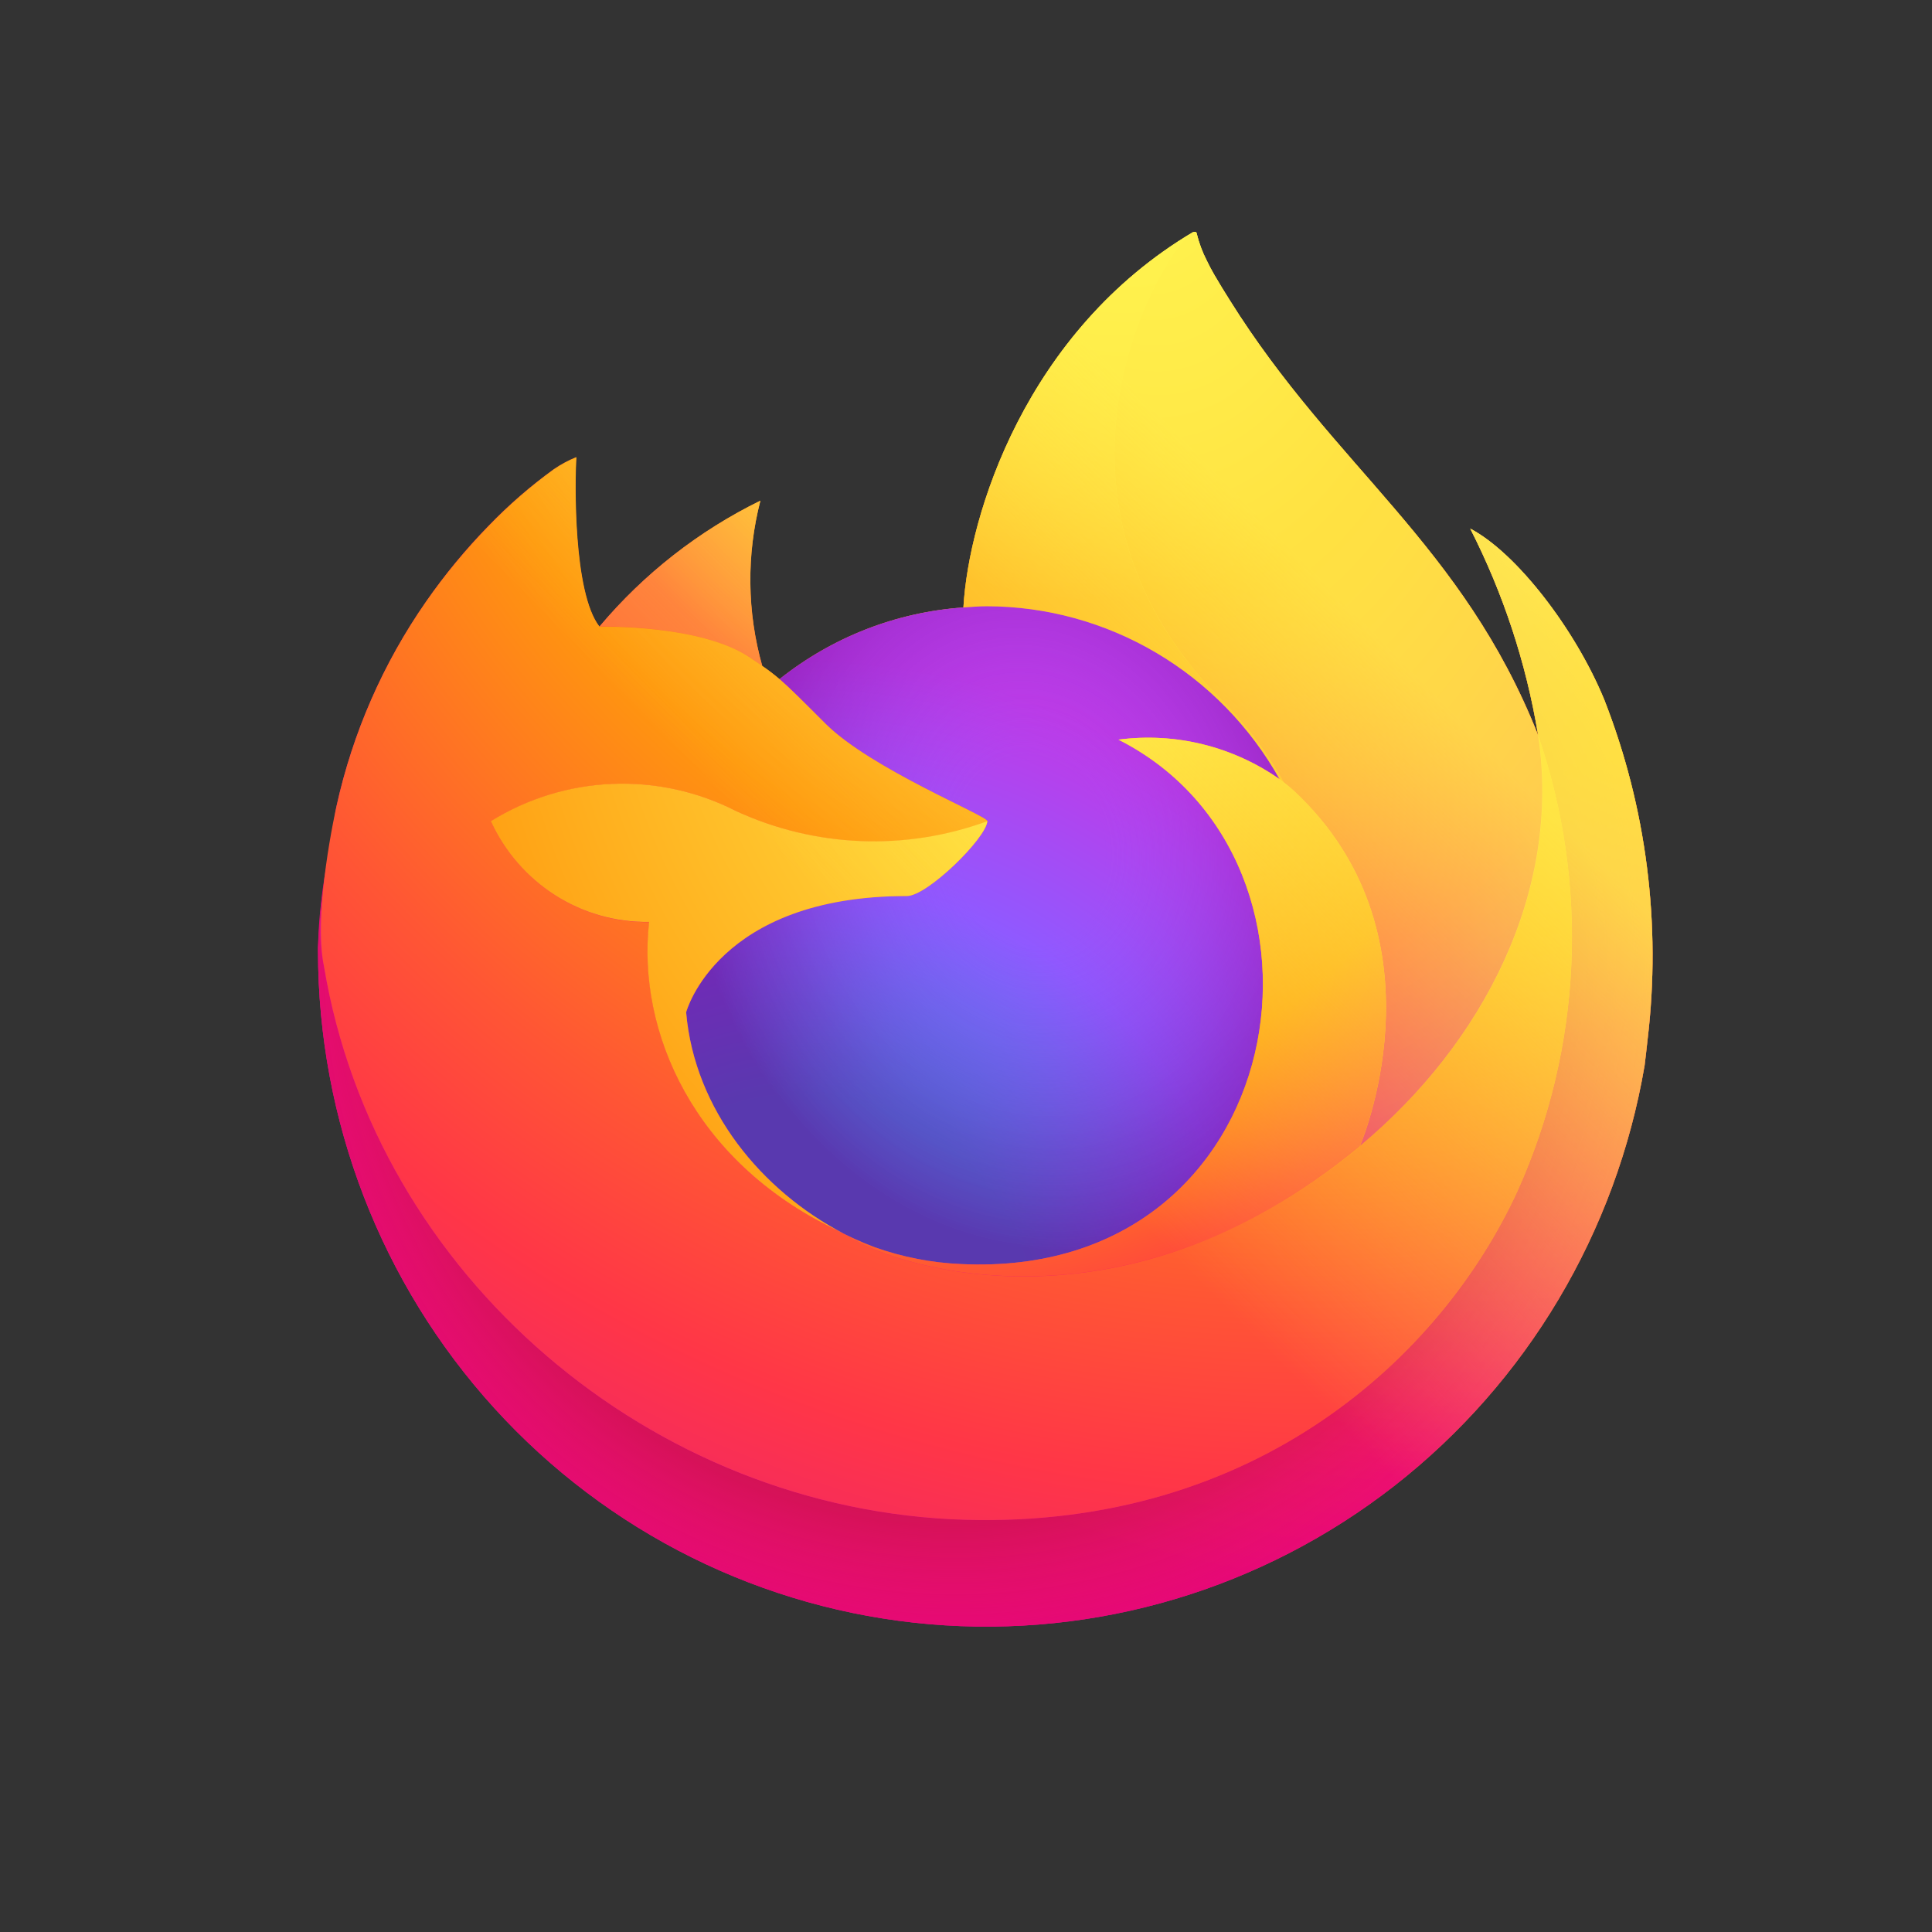 <svg width="50" height="50" viewBox="0 0 50 50" fill="none" xmlns="http://www.w3.org/2000/svg">
<rect x="0" y="0" width="50" height="50" fill="#333333" stroke="none"/>
<path d="M41.519 18.11C40.767 16.281 39.243 14.306 38.05 13.681C38.901 15.35 39.492 17.141 39.801 18.992L39.804 19.021C37.849 14.089 34.534 12.101 31.827 7.771C31.687 7.551 31.551 7.327 31.419 7.101C31.351 6.983 31.288 6.863 31.229 6.74C31.116 6.52 31.03 6.288 30.971 6.047C30.971 6.036 30.967 6.026 30.96 6.017C30.953 6.009 30.942 6.004 30.932 6.002C30.921 5.999 30.91 5.999 30.899 6.002C30.897 6.002 30.893 6.006 30.891 6.007L30.878 6.014L30.885 6.002C26.542 8.575 25.068 13.338 24.933 15.721C23.198 15.841 21.54 16.488 20.174 17.576C20.032 17.454 19.883 17.34 19.728 17.235C19.334 15.839 19.317 14.363 19.679 12.958C18.084 13.74 16.667 14.848 15.518 16.213H15.509C14.824 15.334 14.872 12.436 14.912 11.831C14.709 11.913 14.515 12.017 14.334 12.141C13.729 12.578 13.164 13.068 12.645 13.606C12.053 14.213 11.512 14.869 11.028 15.568C9.916 17.163 9.128 18.964 8.708 20.868L8.685 20.984C8.621 21.347 8.565 21.711 8.515 22.076C8.515 22.089 8.512 22.102 8.511 22.115C8.36 22.911 8.266 23.717 8.23 24.526V24.617C8.234 28.997 9.862 33.217 12.792 36.442C15.722 39.667 19.741 41.662 24.055 42.034C28.368 42.406 32.663 41.127 36.09 38.45C39.516 35.772 41.826 31.892 42.562 27.575C42.591 27.349 42.614 27.126 42.64 26.898C42.996 23.92 42.611 20.899 41.519 18.11ZM21.59 31.804C21.671 31.844 21.747 31.886 21.83 31.924L21.842 31.931C21.758 31.891 21.674 31.848 21.59 31.804ZM39.806 19.025V19.009L39.809 19.027L39.806 19.025Z" fill="url(#paint0_linear_439_2490)"/>
<path d="M41.519 18.11C40.767 16.281 39.243 14.306 38.05 13.681C38.901 15.35 39.492 17.141 39.801 18.992V19.009L39.804 19.027C41.137 22.886 40.944 27.116 39.266 30.835C37.285 35.137 32.488 39.547 24.979 39.332C16.867 39.1 9.722 33.008 8.386 25.031C8.143 23.773 8.386 23.135 8.508 22.112C8.342 22.907 8.249 23.715 8.23 24.526V24.617C8.234 28.997 9.862 33.217 12.792 36.442C15.722 39.667 19.741 41.662 24.055 42.034C28.368 42.406 32.663 41.127 36.09 38.45C39.516 35.772 41.826 31.892 42.562 27.575C42.591 27.349 42.614 27.126 42.64 26.898C42.996 23.92 42.611 20.899 41.519 18.11Z" fill="url(#paint1_radial_439_2490)"/>
<path d="M41.519 18.11C40.767 16.281 39.243 14.306 38.05 13.681C38.901 15.35 39.492 17.141 39.801 18.992V19.009L39.804 19.027C41.137 22.886 40.944 27.116 39.266 30.835C37.285 35.137 32.488 39.547 24.979 39.332C16.867 39.1 9.722 33.008 8.386 25.031C8.143 23.773 8.386 23.135 8.508 22.112C8.342 22.907 8.249 23.715 8.23 24.526V24.617C8.234 28.997 9.862 33.217 12.792 36.442C15.722 39.667 19.741 41.662 24.055 42.034C28.368 42.406 32.663 41.127 36.09 38.45C39.516 35.772 41.826 31.892 42.562 27.575C42.591 27.349 42.614 27.126 42.64 26.898C42.996 23.92 42.611 20.899 41.519 18.11Z" fill="url(#paint2_radial_439_2490)"/>
<path d="M33.116 20.166C33.154 20.193 33.189 20.22 33.224 20.246C32.79 19.467 32.249 18.753 31.618 18.127C26.244 12.688 30.209 6.335 30.878 6.012L30.885 6.002C26.542 8.575 25.068 13.338 24.933 15.721C25.134 15.707 25.334 15.689 25.54 15.689C27.081 15.692 28.594 16.108 29.925 16.894C31.256 17.681 32.357 18.81 33.116 20.166Z" fill="url(#paint3_radial_439_2490)"/>
<path d="M25.552 21.252C25.523 21.688 24.004 23.188 23.472 23.188C18.555 23.188 17.757 26.198 17.757 26.198C17.975 28.732 19.72 30.819 21.83 31.924C21.926 31.974 22.024 32.02 22.122 32.064C22.291 32.14 22.46 32.21 22.63 32.275C23.354 32.534 24.112 32.682 24.879 32.714C33.497 33.123 35.166 22.287 28.948 19.142C30.415 18.949 31.9 19.314 33.117 20.166C32.357 18.81 31.256 17.681 29.925 16.895C28.594 16.108 27.081 15.693 25.541 15.69C25.335 15.69 25.134 15.707 24.933 15.721C23.198 15.841 21.54 16.488 20.174 17.576C20.438 17.802 20.736 18.104 21.363 18.729C22.536 19.898 25.545 21.11 25.552 21.252Z" fill="url(#paint4_radial_439_2490)"/>
<path d="M25.552 21.252C25.523 21.688 24.004 23.188 23.472 23.188C18.555 23.188 17.757 26.198 17.757 26.198C17.975 28.732 19.72 30.819 21.83 31.924C21.926 31.974 22.024 32.02 22.122 32.064C22.291 32.14 22.46 32.21 22.63 32.275C23.354 32.534 24.112 32.682 24.879 32.714C33.497 33.123 35.166 22.287 28.948 19.142C30.415 18.949 31.9 19.314 33.117 20.166C32.357 18.81 31.256 17.681 29.925 16.895C28.594 16.108 27.081 15.693 25.541 15.69C25.335 15.69 25.134 15.707 24.933 15.721C23.198 15.841 21.54 16.488 20.174 17.576C20.438 17.802 20.736 18.104 21.363 18.729C22.536 19.898 25.545 21.11 25.552 21.252Z" fill="url(#paint5_radial_439_2490)"/>
<path d="M19.368 16.995C19.508 17.085 19.624 17.164 19.725 17.234C19.331 15.839 19.314 14.362 19.677 12.958C18.082 13.74 16.664 14.848 15.515 16.213C15.599 16.211 18.107 16.165 19.368 16.995Z" fill="url(#paint6_radial_439_2490)"/>
<path d="M8.389 25.031C9.723 33.009 16.869 39.1 24.982 39.332C32.49 39.547 37.287 35.137 39.269 30.835C40.947 27.116 41.139 22.886 39.807 19.027V19.01C39.807 18.997 39.804 18.989 39.807 18.994L39.81 19.023C40.423 23.075 38.386 27.001 35.202 29.656L35.192 29.678C28.987 34.791 23.049 32.763 21.847 31.935C21.764 31.895 21.68 31.852 21.596 31.808C17.978 30.059 16.483 26.724 16.804 23.864C15.945 23.877 15.101 23.637 14.374 23.174C13.647 22.712 13.068 22.046 12.708 21.257C13.658 20.668 14.74 20.335 15.853 20.29C16.966 20.245 18.072 20.489 19.065 20.999C21.113 21.939 23.443 22.032 25.557 21.257C25.55 21.115 22.541 19.903 21.368 18.734C20.741 18.108 20.443 17.807 20.18 17.581C20.037 17.459 19.888 17.345 19.734 17.239C19.631 17.168 19.515 17.091 19.377 16.999C18.116 16.17 15.607 16.215 15.524 16.218H15.516C14.831 15.339 14.879 12.441 14.918 11.835C14.716 11.918 14.522 12.022 14.341 12.145C13.736 12.582 13.171 13.072 12.651 13.61C12.057 14.216 11.514 14.871 11.028 15.568C9.917 17.163 9.128 18.964 8.708 20.868C8.7 20.904 8.086 23.622 8.389 25.031Z" fill="url(#paint7_radial_439_2490)"/>
<path d="M31.619 18.127C32.25 18.754 32.791 19.468 33.225 20.248C33.32 20.321 33.409 20.393 33.484 20.463C37.404 24.12 35.35 29.288 35.197 29.656C38.382 27.002 40.417 23.076 39.806 19.023C37.85 14.089 34.535 12.101 31.827 7.771C31.687 7.551 31.551 7.327 31.42 7.101C31.352 6.983 31.288 6.863 31.229 6.74C31.117 6.52 31.03 6.288 30.971 6.047C30.971 6.036 30.967 6.026 30.96 6.017C30.953 6.009 30.943 6.004 30.932 6.002C30.921 5.999 30.91 5.999 30.899 6.002C30.897 6.002 30.894 6.006 30.891 6.007L30.878 6.014C30.21 6.335 26.244 12.688 31.619 18.127Z" fill="url(#paint8_radial_439_2490)"/>
<path d="M33.481 20.461C33.398 20.385 33.312 20.314 33.222 20.246C33.187 20.219 33.152 20.193 33.115 20.166C31.898 19.314 30.413 18.949 28.946 19.142C35.165 22.288 33.496 33.123 24.877 32.714C24.11 32.682 23.352 32.534 22.628 32.275C22.458 32.211 22.289 32.141 22.12 32.064C22.022 32.019 21.924 31.974 21.828 31.924L21.84 31.931C23.042 32.761 28.978 34.789 35.185 29.674L35.194 29.652C35.349 29.286 37.403 24.116 33.481 20.461Z" fill="url(#paint9_radial_439_2490)"/>
<path d="M17.757 26.198C17.757 26.198 18.555 23.189 23.472 23.189C24.003 23.189 25.524 21.688 25.552 21.252C23.437 22.027 21.107 21.935 19.059 20.994C18.066 20.485 16.961 20.241 15.848 20.286C14.735 20.331 13.652 20.664 12.703 21.252C13.063 22.041 13.642 22.707 14.369 23.17C15.096 23.633 15.94 23.872 16.799 23.859C16.478 26.72 17.973 30.055 21.59 31.804C21.671 31.843 21.747 31.885 21.83 31.923C19.718 30.819 17.975 28.732 17.757 26.198Z" fill="url(#paint10_radial_439_2490)"/>
<path d="M41.519 18.11C40.767 16.281 39.243 14.306 38.05 13.681C38.901 15.35 39.492 17.141 39.801 18.992L39.804 19.021C37.849 14.089 34.534 12.101 31.827 7.771C31.687 7.551 31.551 7.327 31.419 7.101C31.351 6.983 31.288 6.863 31.229 6.74C31.116 6.52 31.03 6.288 30.971 6.047C30.971 6.036 30.967 6.026 30.96 6.017C30.953 6.009 30.942 6.004 30.932 6.002C30.921 5.999 30.91 5.999 30.899 6.002C30.897 6.002 30.893 6.006 30.891 6.007L30.878 6.014L30.885 6.002C26.542 8.575 25.068 13.338 24.933 15.721C25.134 15.707 25.334 15.689 25.54 15.689C27.081 15.692 28.594 16.108 29.925 16.894C31.256 17.681 32.357 18.81 33.116 20.166C31.9 19.314 30.414 18.949 28.947 19.142C35.166 22.288 33.498 33.123 24.879 32.714C24.112 32.682 23.353 32.534 22.629 32.275C22.46 32.211 22.291 32.141 22.122 32.064C22.024 32.019 21.926 31.974 21.83 31.924L21.842 31.931C21.758 31.891 21.674 31.848 21.59 31.804C21.671 31.844 21.747 31.886 21.83 31.924C19.718 30.819 17.975 28.732 17.757 26.198C17.757 26.198 18.555 23.189 23.472 23.189C24.003 23.189 25.524 21.688 25.551 21.252C25.545 21.11 22.535 19.898 21.362 18.729C20.735 18.104 20.438 17.803 20.174 17.577C20.032 17.454 19.883 17.34 19.728 17.235C19.334 15.839 19.317 14.363 19.679 12.958C18.084 13.74 16.667 14.848 15.518 16.213H15.509C14.824 15.334 14.872 12.436 14.912 11.831C14.709 11.913 14.515 12.017 14.334 12.141C13.729 12.578 13.164 13.068 12.645 13.606C12.053 14.213 11.512 14.869 11.028 15.568C9.916 17.163 9.128 18.964 8.708 20.868L8.685 20.984C8.653 21.137 8.507 21.92 8.486 22.087C8.486 22.074 8.486 22.1 8.486 22.087C8.352 22.895 8.267 23.709 8.23 24.526V24.617C8.234 28.997 9.862 33.217 12.792 36.442C15.722 39.667 19.741 41.662 24.055 42.034C28.368 42.406 32.663 41.127 36.09 38.45C39.516 35.772 41.826 31.892 42.562 27.575C42.591 27.349 42.614 27.126 42.64 26.898C42.996 23.92 42.611 20.899 41.519 18.11Z" fill="url(#paint11_linear_439_2490)"/>
<defs>
<linearGradient id="paint0_linear_439_2490" x1="39.23" y1="11.592" x2="10.202" y2="39.272" gradientUnits="userSpaceOnUse">
<stop offset="0.048" stop-color="#FFF44F"/>
<stop offset="0.111" stop-color="#FFE847"/>
<stop offset="0.225" stop-color="#FFC830"/>
<stop offset="0.368" stop-color="#FF980E"/>
<stop offset="0.401" stop-color="#FF8B16"/>
<stop offset="0.462" stop-color="#FF672A"/>
<stop offset="0.534" stop-color="#FF3647"/>
<stop offset="0.705" stop-color="#E31587"/>
</linearGradient>
<radialGradient id="paint1_radial_439_2490" cx="0" cy="0" r="1" gradientUnits="userSpaceOnUse" gradientTransform="translate(37.904 10.006) scale(36.046 36.472)">
<stop offset="0.129" stop-color="#FFBD4F"/>
<stop offset="0.186" stop-color="#FFAC31"/>
<stop offset="0.247" stop-color="#FF9D17"/>
<stop offset="0.283" stop-color="#FF980E"/>
<stop offset="0.403" stop-color="#FF563B"/>
<stop offset="0.467" stop-color="#FF3750"/>
<stop offset="0.71" stop-color="#F5156C"/>
<stop offset="0.782" stop-color="#EB0878"/>
<stop offset="0.86" stop-color="#E50080"/>
</radialGradient>
<radialGradient id="paint2_radial_439_2490" cx="0" cy="0" r="1" gradientUnits="userSpaceOnUse" gradientTransform="translate(24.732 24.917) scale(36.046 36.472)">
<stop offset="0.3" stop-color="#960E18"/>
<stop offset="0.351" stop-color="#B11927" stop-opacity="0.74"/>
<stop offset="0.435" stop-color="#DB293D" stop-opacity="0.343"/>
<stop offset="0.497" stop-color="#F5334B" stop-opacity="0.094"/>
<stop offset="0.53" stop-color="#FF3750" stop-opacity="0"/>
</radialGradient>
<radialGradient id="paint3_radial_439_2490" cx="0" cy="0" r="1" gradientUnits="userSpaceOnUse" gradientTransform="translate(29.078 1.729) scale(26.114 26.422)">
<stop offset="0.132" stop-color="#FFF44F"/>
<stop offset="0.252" stop-color="#FFDC3E"/>
<stop offset="0.506" stop-color="#FF9D12"/>
<stop offset="0.526" stop-color="#FF980E"/>
</radialGradient>
<radialGradient id="paint4_radial_439_2490" cx="0" cy="0" r="1" gradientUnits="userSpaceOnUse" gradientTransform="translate(20.745 34.444) scale(17.163 17.366)">
<stop offset="0.353" stop-color="#3A8EE6"/>
<stop offset="0.472" stop-color="#5C79F0"/>
<stop offset="0.669" stop-color="#9059FF"/>
<stop offset="1" stop-color="#C139E6"/>
</radialGradient>
<radialGradient id="paint5_radial_439_2490" cx="0" cy="0" r="1" gradientUnits="userSpaceOnUse" gradientTransform="translate(26.702 21.928) rotate(-13.746) scale(9.106 10.772)">
<stop offset="0.206" stop-color="#9059FF" stop-opacity="0"/>
<stop offset="0.278" stop-color="#8C4FF3" stop-opacity="0.064"/>
<stop offset="0.747" stop-color="#7716A8" stop-opacity="0.45"/>
<stop offset="0.975" stop-color="#6E008B" stop-opacity="0.6"/>
</radialGradient>
<radialGradient id="paint6_radial_439_2490" cx="0" cy="0" r="1" gradientUnits="userSpaceOnUse" gradientTransform="translate(24.277 8.514) scale(12.347 12.493)">
<stop stop-color="#FFE226"/>
<stop offset="0.121" stop-color="#FFDB27"/>
<stop offset="0.295" stop-color="#FFC82A"/>
<stop offset="0.502" stop-color="#FFA930"/>
<stop offset="0.732" stop-color="#FF7E37"/>
<stop offset="0.792" stop-color="#FF7139"/>
</radialGradient>
<radialGradient id="paint7_radial_439_2490" cx="0" cy="0" r="1" gradientUnits="userSpaceOnUse" gradientTransform="translate(33.982 0.59) scale(52.679 53.302)">
<stop offset="0.113" stop-color="#FFF44F"/>
<stop offset="0.456" stop-color="#FF980E"/>
<stop offset="0.622" stop-color="#FF5634"/>
<stop offset="0.716" stop-color="#FF3647"/>
<stop offset="0.904" stop-color="#E31587"/>
</radialGradient>
<radialGradient id="paint8_radial_439_2490" cx="0" cy="0" r="1" gradientUnits="userSpaceOnUse" gradientTransform="translate(29.543 3.554) rotate(84.046) scale(39.061 25.343)">
<stop stop-color="#FFF44F"/>
<stop offset="0.06" stop-color="#FFE847"/>
<stop offset="0.168" stop-color="#FFC830"/>
<stop offset="0.304" stop-color="#FF980E"/>
<stop offset="0.356" stop-color="#FF8B16"/>
<stop offset="0.455" stop-color="#FF672A"/>
<stop offset="0.57" stop-color="#FF3647"/>
<stop offset="0.737" stop-color="#E31587"/>
</radialGradient>
<radialGradient id="paint9_radial_439_2490" cx="0" cy="0" r="1" gradientUnits="userSpaceOnUse" gradientTransform="translate(23.986 13.141) scale(32.889 33.277)">
<stop offset="0.137" stop-color="#FFF44F"/>
<stop offset="0.48" stop-color="#FF980E"/>
<stop offset="0.592" stop-color="#FF5634"/>
<stop offset="0.655" stop-color="#FF3647"/>
<stop offset="0.904" stop-color="#E31587"/>
</radialGradient>
<radialGradient id="paint10_radial_439_2490" cx="0" cy="0" r="1" gradientUnits="userSpaceOnUse" gradientTransform="translate(32.668 15.089) scale(35.996 36.422)">
<stop offset="0.094" stop-color="#FFF44F"/>
<stop offset="0.231" stop-color="#FFE141"/>
<stop offset="0.509" stop-color="#FFAF1E"/>
<stop offset="0.626" stop-color="#FF980E"/>
</radialGradient>
<linearGradient id="paint11_linear_439_2490" x1="38.885" y1="11.443" x2="14.175" y2="35.864" gradientUnits="userSpaceOnUse">
<stop offset="0.167" stop-color="#FFF44F" stop-opacity="0.8"/>
<stop offset="0.266" stop-color="#FFF44F" stop-opacity="0.634"/>
<stop offset="0.489" stop-color="#FFF44F" stop-opacity="0.217"/>
<stop offset="0.6" stop-color="#FFF44F" stop-opacity="0"/>
</linearGradient>
</defs>
</svg>
